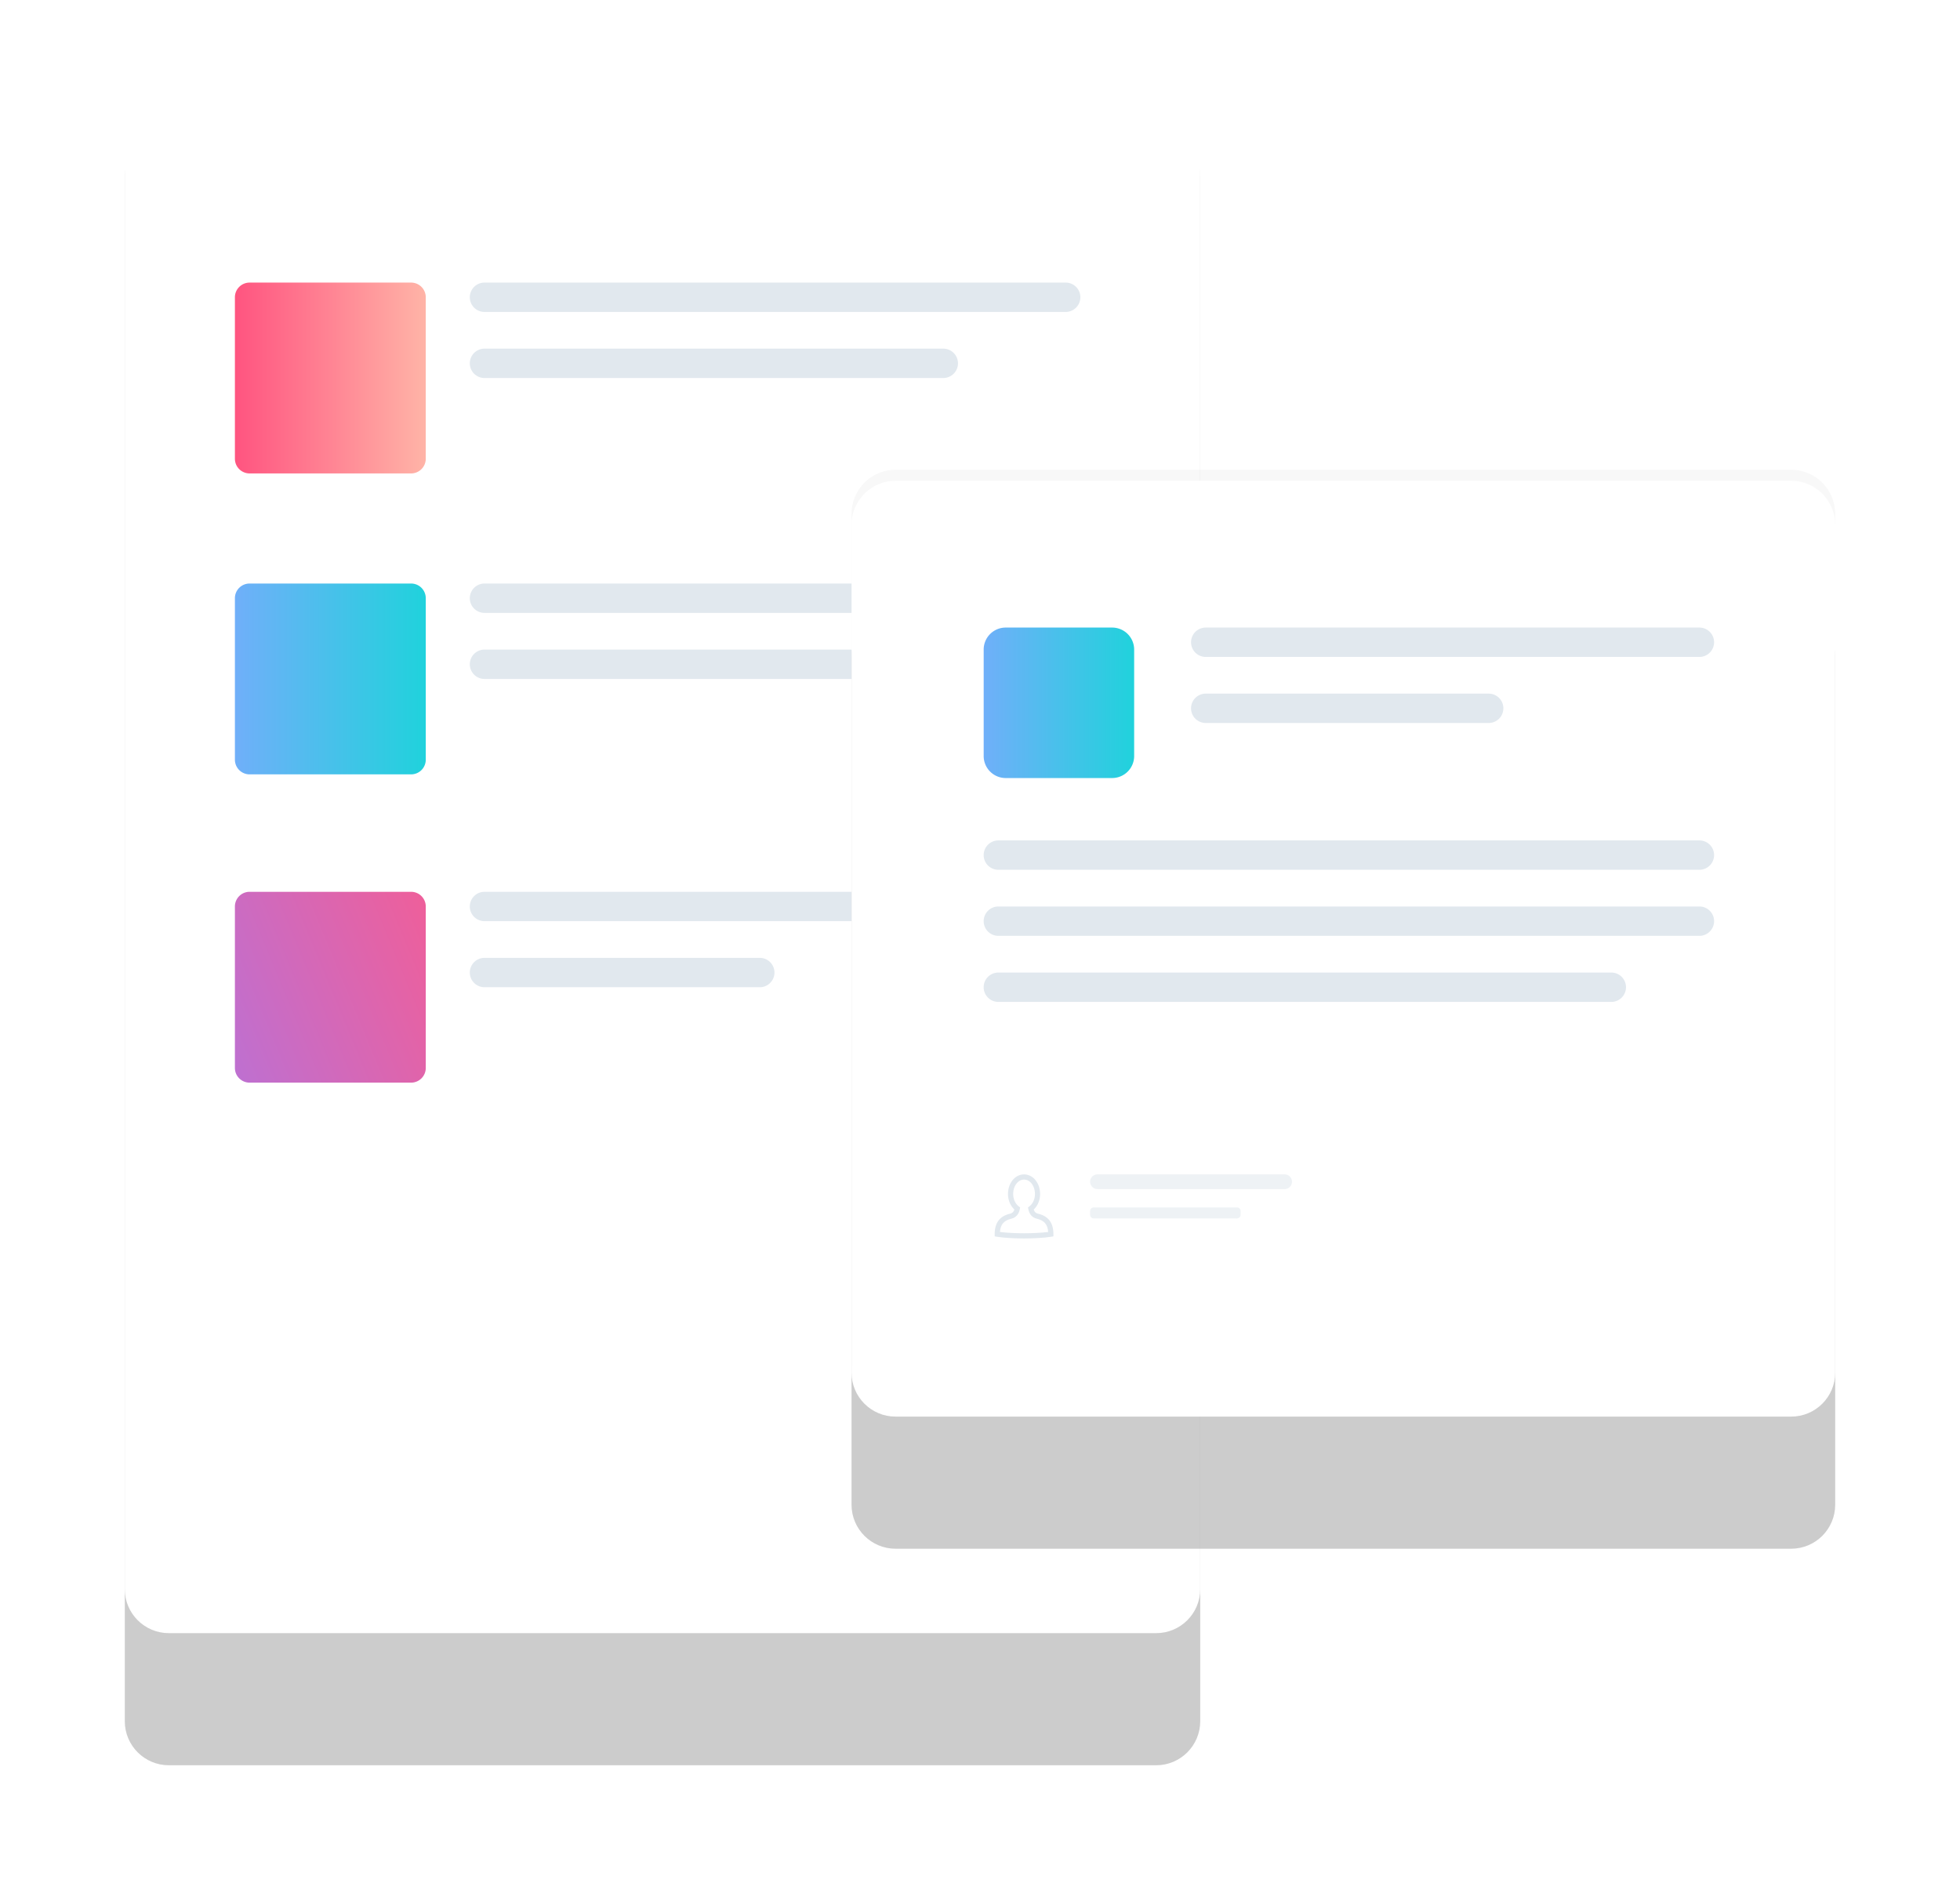<svg xmlns="http://www.w3.org/2000/svg" width="534" height="515" viewBox="0 0 534 515">
<defs>
    <mask id="oe57b" width="2" height="2" x="-1" y="-1">
    <path fill="#fff" d="M34 0h293v445H34z"/>
    <path d="M34 12c0-6.627 5.373-12 12-12h269c6.627 0 12 5.373 12 12v421c0 6.627-5.373 12-12 12H46c-6.627 0-12-5.373-12-12z"/></mask><filter id="oe57a" width="399" height="587" x="-19" y="-53" filterUnits="userSpaceOnUse"><feOffset dy="36" in="SourceGraphic" result="FeOffset1025Out"/><feGaussianBlur in="FeOffset1025Out" result="FeGaussianBlur1026Out" stdDeviation="17.2 17.2"/></filter><linearGradient id="oe57c" x1="64" x2="116" y1="103" y2="103" gradientUnits="userSpaceOnUse"><stop offset="0" stop-color="#ff5480"/><stop offset="1" stop-color="#ffb4a7"/></linearGradient><linearGradient id="oe57d" x1="116" x2="64" y1="185" y2="185" gradientUnits="userSpaceOnUse"><stop offset="0" stop-color="#20d2dc"/><stop offset="1" stop-color="#70aff9"/></linearGradient><linearGradient id="oe57e" x1="25.67" x2="131.61" y1="305.15" y2="261.29" gradientUnits="userSpaceOnUse"><stop offset="0" stop-color="#a17af1"/><stop offset="1" stop-color="#f45d94"/></linearGradient><mask id="oe57g" width="2" height="2" x="-1" y="-1"><path fill="#fff" d="M232 131h268v255H232z"/><path d="M232 143c0-6.627 5.373-12 12-12h244c6.627 0 12 5.373 12 12v231c0 6.627-5.373 12-12 12H244c-6.627 0-12-5.373-12-12z"/></mask><filter id="oe57f" width="374" height="397" x="179" y="78" filterUnits="userSpaceOnUse"><feOffset dy="36" in="SourceGraphic" result="FeOffset1105Out"/><feGaussianBlur in="FeOffset1105Out" result="FeGaussianBlur1106Out" stdDeviation="17.2 17.2"/></filter><mask id="oe57i" width="2" height="2" x="-1" y="-1"><path fill="#fff" d="M232 131h268v255H232z"/><path d="M232 143c0-6.627 5.373-12 12-12h244c6.627 0 12 5.373 12 12v231c0 6.627-5.373 12-12 12H244c-6.627 0-12-5.373-12-12z"/></mask><filter id="oe57h" width="376" height="366" x="178" y="74" filterUnits="userSpaceOnUse"><feOffset dy="-3" in="SourceGraphic" result="FeOffset1116Out"/>
    <feGaussianBlur in="FeOffset1116Out" result="FeGaussianBlur1117Out" stdDeviation="17.6 17.6"/>
    </filter>
    <linearGradient id="oe57j" x1="309" x2="268" y1="191.5" y2="191.5" gradientUnits="userSpaceOnUse">
    <stop offset="0" stop-color="#20d2dc"/>
    <stop offset="1" stop-color="#70aff9"/>
    </linearGradient>
</defs>
<g><g><g><g filter="url(#oe57a)">
    <path fill="none" d="M34 12c0-6.627 5.373-12 12-12h269c6.627 0 12 5.373 12 12v421c0 6.627-5.373 12-12 12H46c-6.627 0-12-5.373-12-12z" mask="url(&quot;#oe57b&quot;)"/><path fill-opacity=".2" d="M34 12c0-6.627 5.373-12 12-12h269c6.627 0 12 5.373 12 12v421c0 6.627-5.373 12-12 12H46c-6.627 0-12-5.373-12-12z"/></g><path fill="#fff" d="M34 12c0-6.627 5.373-12 12-12h269c6.627 0 12 5.373 12 12v421c0 6.627-5.373 12-12 12H46c-6.627 0-12-5.373-12-12z"/></g><g><g><path fill="url(#oe57c)" d="M64 81a4 4 0 0 1 4-4h44a4 4 0 0 1 4 4v44a4 4 0 0 1-4 4H68a4 4 0 0 1-4-4z"/></g><g><path fill="#e1e8ee" d="M128 81a4 4 0 0 1 4-4h158.342a4 4 0 1 1 0 8H132a4 4 0 0 1-4-4z"/></g><g><path fill="#e1e8ee" d="M128 99a4 4 0 0 1 4-4h125a4 4 0 1 1 0 8H132a4 4 0 0 1-4-4z"/></g></g><g><g><path fill="url(#oe57d)" d="M64 163a4 4 0 0 1 4-4h44a4 4 0 0 1 4 4v44a4 4 0 0 1-4 4H68a4 4 0 0 1-4-4z"/></g><g><path fill="#e1e8ee" d="M128 163a4 4 0 0 1 4-4h158.342a4 4 0 1 1 0 8H132a4 4 0 0 1-4-4z"/></g><g><path fill="#e1e8ee" d="M128 181a4 4 0 0 1 4-4h103a4 4 0 1 1 0 8H132a4 4 0 0 1-4-4z"/></g></g><g><g><path fill="url(#oe57e)" d="M64 247a4 4 0 0 1 4-4h44a4 4 0 0 1 4 4v44a4 4 0 0 1-4 4H68a4 4 0 0 1-4-4z"/></g><g><path fill="#e1e8ee" d="M128 247a4 4 0 0 1 4-4h158.342a4 4 0 1 1 0 8H132a4 4 0 0 1-4-4z"/></g><g><path fill="#e1e8ee" d="M128 265a4 4 0 0 1 4-4h75a4 4 0 1 1 0 8h-75a4 4 0 0 1-4-4z"/></g></g></g><g><g><g><g filter="url(#oe57f)"><path fill="none" d="M232 143c0-6.627 5.373-12 12-12h244c6.627 0 12 5.373 12 12v231c0 6.627-5.373 12-12 12H244c-6.627 0-12-5.373-12-12z" mask="url(&quot;#oe57g&quot;)"/><path fill-opacity=".2" d="M232 143c0-6.627 5.373-12 12-12h244c6.627 0 12 5.373 12 12v231c0 6.627-5.373 12-12 12H244c-6.627 0-12-5.373-12-12z"/></g><g filter="url(#oe57h)"><path fill="none" d="M232 143c0-6.627 5.373-12 12-12h244c6.627 0 12 5.373 12 12v231c0 6.627-5.373 12-12 12H244c-6.627 0-12-5.373-12-12z" mask="url(&quot;#oe57i&quot;)"/><path fill-opacity=".03" d="M232 143c0-6.627 5.373-12 12-12h244c6.627 0 12 5.373 12 12v231c0 6.627-5.373 12-12 12H244c-6.627 0-12-5.373-12-12z"/></g><path fill="#fff" d="M232 143c0-6.627 5.373-12 12-12h244c6.627 0 12 5.373 12 12v231c0 6.627-5.373 12-12 12H244c-6.627 0-12-5.373-12-12z"/></g></g><g><path fill="#e1e8ee" d="M324.5 175a4 4 0 0 1 4-4H463a4 4 0 1 1 0 8H328.5a4 4 0 0 1-4-4z"/></g><g><path fill="#e1e8ee" d="M324.5 193a4 4 0 0 1 4-4h77.09a4 4 0 1 1 0 8H328.5a4 4 0 0 1-4-4z"/></g><g><path fill="#e1e8ee" d="M268 233a4 4 0 0 1 4-4h191a4 4 0 1 1 0 8H272a4 4 0 0 1-4-4z"/></g><g><path fill="#e1e8ee" d="M268 251a4 4 0 0 1 4-4h191a4 4 0 1 1 0 8H272a4 4 0 0 1-4-4z"/></g><g><path fill="#e1e8ee" d="M268 269a4 4 0 0 1 4-4h167a4 4 0 1 1 0 8H272a4 4 0 0 1-4-4z"/></g><g opacity=".57"><path fill="#e1e8ee" d="M297 322a2 2 0 0 1 2-2h51a2 2 0 1 1 0 4h-51a2 2 0 0 1-2-2z"/></g><g opacity=".57"><path fill="#e1e8ee" d="M297 330a1 1 0 0 1 1-1h39a1 1 0 0 1 1 1v1a1 1 0 0 1-1 1h-39a1 1 0 0 1-1-1z"/></g><g><path fill="url(#oe57j)" d="M268 177a6 6 0 0 1 6-6h29a6 6 0 0 1 6 6v29a6 6 0 0 1-6 6h-29a6 6 0 0 1-6-6z"/></g><g><path fill="#e1e8ee" d="M279 337.456c-2.274 0-5.564-.147-7.416-.47l-.584-.103v-.594c0-3.096 1.37-4.922 4.192-5.584.395-.092.923-.314 1.177-1.14-.966-.88-1.585-2.187-1.719-3.656-.155-1.715.373-3.419 1.415-4.56.794-.87 1.837-1.349 2.935-1.349 1.097 0 2.14.48 2.935 1.35 1.042 1.14 1.57 2.844 1.414 4.559-.133 1.47-.752 2.776-1.718 3.656.253.825.78 1.048 1.177 1.14 2.82.662 4.192 2.488 4.192 5.584v.594l-.584.102c-1.853.324-5.143.47-7.416.47m-6.568-1.768c1.828.245 4.59.357 6.573.357 1.982 0 4.745-.112 6.572-.357-.148-2.049-1.094-3.14-3.083-3.607h-.001c-1.269-.298-2.099-1.244-2.338-2.666l-.072-.427.35-.257c.839-.618 1.406-1.72 1.517-2.949.121-1.326-.272-2.627-1.051-3.48-.371-.405-1-.89-1.894-.89-.893 0-1.523.485-1.894.89-.78.853-1.173 2.154-1.052 3.48.112 1.228.679 2.33 1.518 2.95l.349.256-.071.427c-.24 1.422-1.07 2.368-2.339 2.666-1.989.466-2.936 1.558-3.084 3.607"/>
</g></g></g>
</svg>